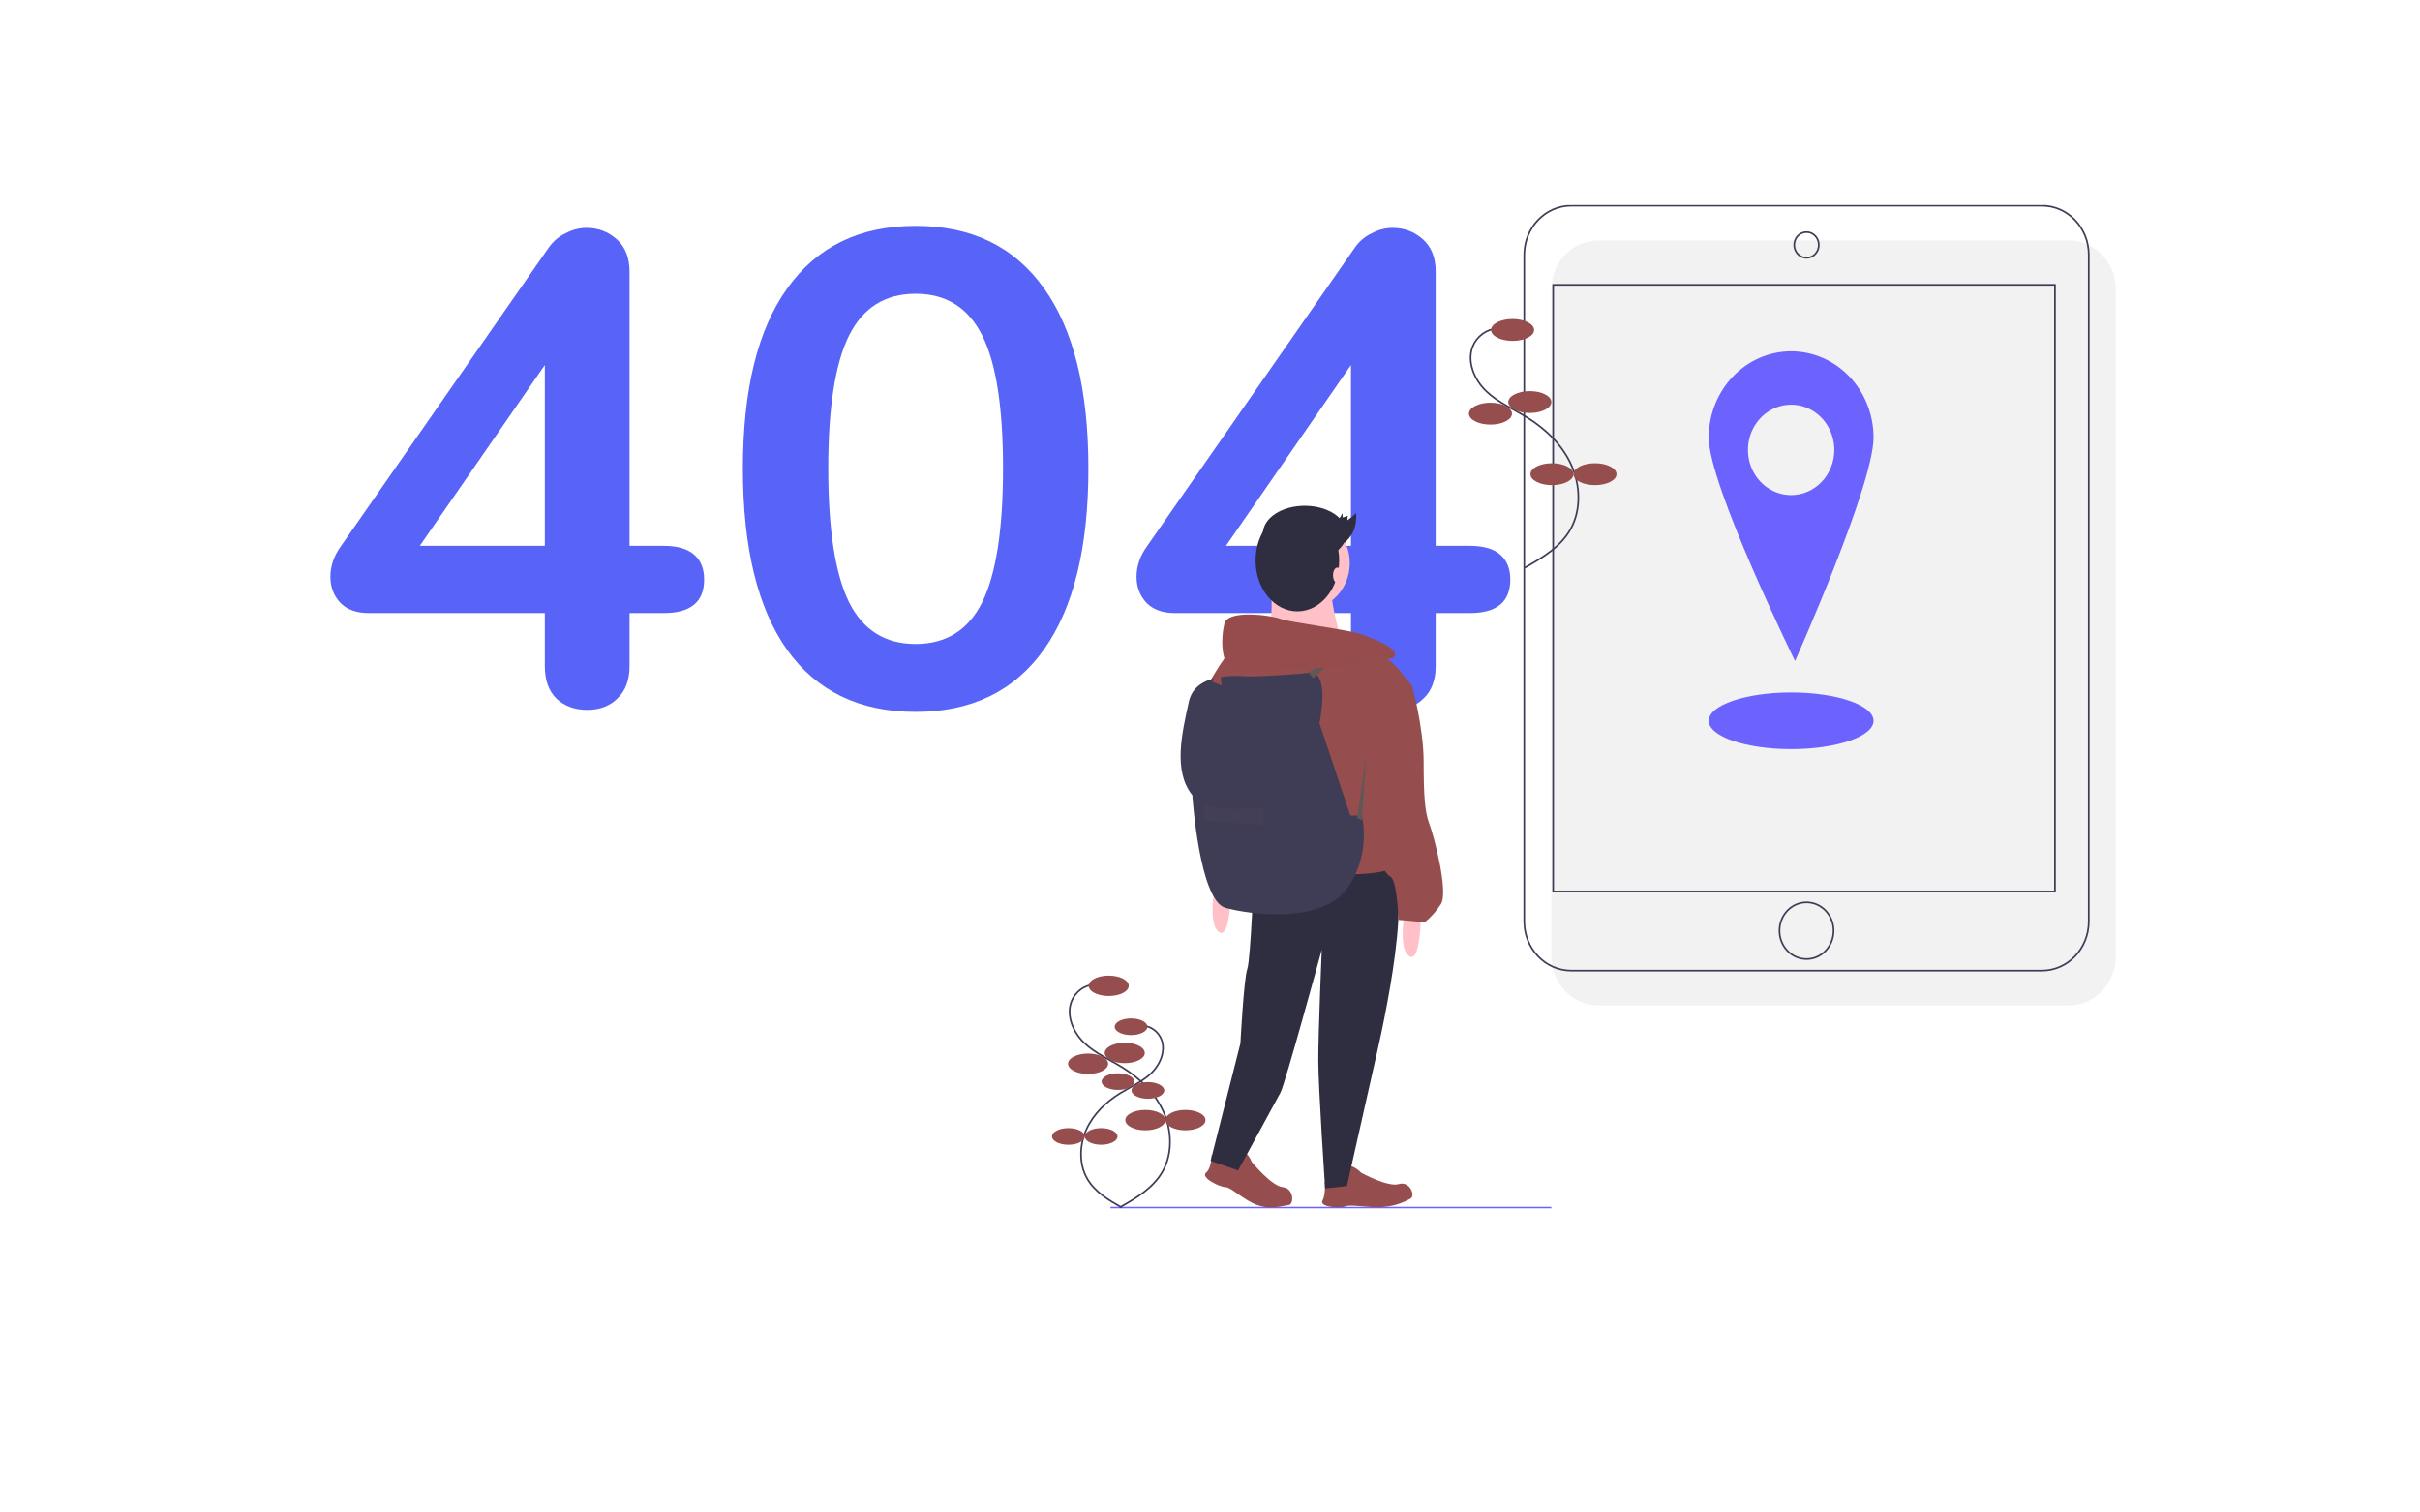 <svg width="1440" height="900" viewBox="0 0 1440 900" fill="none" xmlns="http://www.w3.org/2000/svg">
<path d="M395 324.8C403 324.8 409 326.533 413 330C417 333.467 419 338.4 419 344.8C419 358.133 411 364.8 395 364.8H374.6V396.4C374.6 404.667 372.2 411.067 367.4 415.6C362.867 420.133 356.867 422.4 349.4 422.4C341.933 422.4 335.8 420.133 331 415.6C326.467 411.067 324.2 404.667 324.2 396.4V364.8H219.4C212.2 364.8 206.6 362.8 202.6 358.8C198.6 354.533 196.6 349.333 196.6 343.2C196.6 336.8 198.733 330.667 203 324.8L326.6 147.2C329.267 143.467 332.6 140.667 336.6 138.8C340.6 136.667 344.733 135.6 349 135.6C355.933 135.6 361.933 137.867 367 142.4C372.067 146.933 374.6 153.333 374.6 161.6V324.8H395ZM324.2 324.8V217.2L249.8 324.8H324.2ZM544.844 423.6C511.51 423.6 486.044 411.333 468.444 386.8C450.844 362 442.044 326 442.044 278.8C442.044 231.867 450.844 196.133 468.444 171.6C486.044 146.8 511.51 134.4 544.844 134.4C578.177 134.4 603.644 146.8 621.244 171.6C638.844 196.133 647.644 231.867 647.644 278.8C647.644 325.733 638.844 361.6 621.244 386.4C603.644 411.2 578.177 423.6 544.844 423.6ZM544.844 383.2C562.977 383.2 576.177 374.933 584.444 358.4C592.71 341.6 596.844 315.067 596.844 278.8C596.844 242.267 592.71 215.867 584.444 199.6C576.177 183.067 562.977 174.8 544.844 174.8C526.71 174.8 513.51 183.067 505.244 199.6C496.977 216.133 492.844 242.533 492.844 278.8C492.844 315.067 496.977 341.6 505.244 358.4C513.51 374.933 526.71 383.2 544.844 383.2ZM874.688 324.8C882.688 324.8 888.688 326.533 892.688 330C896.688 333.467 898.688 338.4 898.688 344.8C898.688 358.133 890.688 364.8 874.688 364.8H854.288V396.4C854.288 404.667 851.888 411.067 847.088 415.6C842.554 420.133 836.554 422.4 829.088 422.4C821.621 422.4 815.488 420.133 810.688 415.6C806.154 411.067 803.888 404.667 803.888 396.4V364.8H699.088C691.888 364.8 686.288 362.8 682.288 358.8C678.288 354.533 676.288 349.333 676.288 343.2C676.288 336.8 678.421 330.667 682.688 324.8L806.288 147.2C808.954 143.467 812.288 140.667 816.288 138.8C820.288 136.667 824.421 135.6 828.688 135.6C835.621 135.6 841.621 137.867 846.688 142.4C851.754 146.933 854.288 153.333 854.288 161.6V324.8H874.688ZM803.888 324.8V217.2L729.488 324.8H803.888Z" fill="#5863F8"/>
<g clip-path="url(#clip0)">
<path d="M1231.09 143.073H951.019C935.604 143.073 923.107 156.159 923.107 172.301V569.03C923.107 585.172 935.604 598.258 951.019 598.258H1231.09C1246.5 598.258 1259 585.172 1259 569.03V172.301C1259 156.159 1246.5 143.073 1231.09 143.073Z" fill="#F2F2F2"/>
<path d="M1214.99 122.384H934.92C919.505 122.384 907.008 135.47 907.008 151.612V548.34C907.008 564.482 919.505 577.568 934.92 577.568H1214.99C1230.4 577.568 1242.9 564.482 1242.9 548.34V151.612C1242.9 135.47 1230.4 122.384 1214.99 122.384Z" stroke="#3F3D56" stroke-miterlimit="10"/>
<path d="M1222.78 169.488H924.205V530.463H1222.78V169.488Z" stroke="#3F3D56" stroke-miterlimit="10"/>
<path d="M1074.95 153.419C1079 153.419 1082.27 149.988 1082.27 145.756C1082.27 141.524 1079 138.093 1074.95 138.093C1070.91 138.093 1067.64 141.524 1067.64 145.756C1067.64 149.988 1070.91 153.419 1074.95 153.419Z" stroke="#3F3D56" stroke-miterlimit="10"/>
<path d="M1074.95 570.671C1083.85 570.671 1091.05 563.124 1091.05 553.813C1091.05 544.502 1083.85 536.954 1074.95 536.954C1066.06 536.954 1058.85 544.502 1058.85 553.813C1058.85 563.124 1066.06 570.671 1074.95 570.671Z" stroke="#3F3D56" stroke-miterlimit="10"/>
<path d="M1065.8 209.027C1059.36 209.027 1052.98 210.356 1047.03 212.936C1041.08 215.517 1035.68 219.299 1031.13 224.067C1026.57 228.836 1022.96 234.496 1020.5 240.726C1018.03 246.956 1016.76 253.634 1016.76 260.377C1016.76 288.737 1068.13 393.337 1068.13 393.337C1068.13 393.337 1114.84 288.737 1114.84 260.377C1114.84 246.758 1109.67 233.697 1100.47 224.067C1091.28 214.437 1078.81 209.027 1065.8 209.027ZM1065.8 294.61C1060.72 294.61 1055.75 293.033 1051.53 290.077C1047.31 287.122 1044.01 282.921 1042.07 278.006C1040.12 273.091 1039.62 267.683 1040.61 262.465C1041.6 257.248 1044.04 252.455 1047.64 248.693C1051.23 244.932 1055.81 242.37 1060.79 241.332C1065.77 240.294 1070.94 240.827 1075.63 242.863C1080.32 244.899 1084.33 248.346 1087.16 252.769C1089.98 257.193 1091.49 262.393 1091.49 267.713C1091.49 274.847 1088.78 281.688 1083.96 286.732C1079.15 291.777 1072.61 294.61 1065.8 294.61V294.61Z" fill="#6C63FF"/>
<path d="M1065.81 445.763C1092.89 445.763 1114.84 438.215 1114.84 428.905C1114.84 419.594 1092.89 412.046 1065.81 412.046C1038.73 412.046 1016.78 419.594 1016.78 428.905C1016.78 438.215 1038.73 445.763 1065.81 445.763Z" fill="#6C63FF"/>
<path d="M890.821 195.532C887.702 195.717 884.693 196.808 882.133 198.682C879.572 200.557 877.561 203.142 876.325 206.146C872.7 215.322 877.367 226.1 884.374 232.791C891.38 239.482 900.38 243.306 908.558 248.333C919.542 255.085 929.412 264.459 934.908 276.49C940.403 288.522 940.988 303.426 934.528 314.92C928.532 325.589 917.629 331.974 907.23 337.863" stroke="#3F3D56" stroke-miterlimit="10"/>
<path d="M900.056 202.846C907.129 202.846 912.862 199.929 912.862 196.332C912.862 192.735 907.129 189.818 900.056 189.818C892.983 189.818 887.25 192.735 887.25 196.332C887.25 199.929 892.983 202.846 900.056 202.846Z" fill="#964D4D"/>
<path d="M910.301 245.758C917.374 245.758 923.108 242.841 923.108 239.244C923.108 235.647 917.374 232.73 910.301 232.73C903.228 232.73 897.495 235.647 897.495 239.244C897.495 242.841 903.228 245.758 910.301 245.758Z" fill="#964D4D"/>
<path d="M886.884 252.655C893.957 252.655 899.69 249.739 899.69 246.142C899.69 242.544 893.957 239.628 886.884 239.628C879.811 239.628 874.077 242.544 874.077 246.142C874.077 249.739 879.811 252.655 886.884 252.655Z" fill="#964D4D"/>
<path d="M923.473 288.671C930.546 288.671 936.28 285.754 936.28 282.157C936.28 278.56 930.546 275.644 923.473 275.644C916.401 275.644 910.667 278.56 910.667 282.157C910.667 285.754 916.401 288.671 923.473 288.671Z" fill="#964D4D"/>
<path d="M949.086 288.671C956.159 288.671 961.893 285.754 961.893 282.157C961.893 278.56 956.159 275.644 949.086 275.644C942.013 275.644 936.28 278.56 936.28 282.157C936.28 285.754 942.013 288.671 949.086 288.671Z" fill="#964D4D"/>
<path d="M660.753 718.617H923.108" stroke="#6C63FF" stroke-miterlimit="10"/>
<path d="M651.132 585.861C648.227 586.033 645.426 587.049 643.041 588.795C640.657 590.54 638.784 592.947 637.633 595.745C634.257 604.289 638.603 614.326 645.128 620.556C651.652 626.787 660.033 630.348 667.648 635.029C677.876 641.317 687.067 650.045 692.185 661.249C697.302 672.453 697.847 686.331 691.831 697.035C686.248 706.969 676.095 712.915 666.412 718.399" stroke="#3F3D56" stroke-miterlimit="10"/>
<path d="M659.731 592.671C666.317 592.671 671.657 589.955 671.657 586.605C671.657 583.256 666.317 580.54 659.731 580.54C653.145 580.54 647.806 583.256 647.806 586.605C647.806 589.955 653.145 592.671 659.731 592.671Z" fill="#964D4D"/>
<path d="M669.271 632.631C675.857 632.631 681.197 629.915 681.197 626.565C681.197 623.216 675.857 620.5 669.271 620.5C662.685 620.5 657.346 623.216 657.346 626.565C657.346 629.915 662.685 632.631 669.271 632.631Z" fill="#964D4D"/>
<path d="M647.465 639.053C654.052 639.053 659.391 636.337 659.391 632.987C659.391 629.637 654.052 626.922 647.465 626.922C640.879 626.922 635.54 629.637 635.54 632.987C635.54 636.337 640.879 639.053 647.465 639.053Z" fill="#964D4D"/>
<path d="M681.537 672.591C688.123 672.591 693.462 669.875 693.462 666.525C693.462 663.176 688.123 660.46 681.537 660.46C674.951 660.46 669.612 663.176 669.612 666.525C669.612 669.875 674.951 672.591 681.537 672.591Z" fill="#964D4D"/>
<path d="M705.388 672.591C711.974 672.591 717.313 669.875 717.313 666.525C717.313 663.176 711.974 660.46 705.388 660.46C698.801 660.46 693.462 663.176 693.462 666.525C693.462 669.875 698.801 672.591 705.388 672.591Z" fill="#964D4D"/>
<path d="M680.048 610.367C682.42 610.508 684.708 611.337 686.655 612.763C688.602 614.188 690.132 616.154 691.072 618.439C693.829 625.417 690.279 633.613 684.951 638.701C679.623 643.79 672.778 646.698 666.559 650.521C658.207 655.656 650.701 662.784 646.521 671.934C642.342 681.084 641.897 692.418 646.81 701.159C651.37 709.272 659.661 714.128 667.569 718.606" stroke="#3F3D56" stroke-miterlimit="10"/>
<path d="M673.025 615.928C678.404 615.928 682.764 613.711 682.764 610.975C682.764 608.239 678.404 606.021 673.025 606.021C667.646 606.021 663.286 608.239 663.286 610.975C663.286 613.711 667.646 615.928 673.025 615.928Z" fill="#964D4D"/>
<path d="M665.234 648.562C670.612 648.562 674.973 646.344 674.973 643.609C674.973 640.873 670.612 638.655 665.234 638.655C659.855 638.655 655.495 640.873 655.495 643.609C655.495 646.344 659.855 648.562 665.234 648.562Z" fill="#964D4D"/>
<path d="M683.042 653.807C688.421 653.807 692.781 651.589 692.781 648.854C692.781 646.118 688.421 643.9 683.042 643.9C677.663 643.9 673.303 646.118 673.303 648.854C673.303 651.589 677.663 653.807 683.042 653.807Z" fill="#964D4D"/>
<path d="M655.217 681.197C660.595 681.197 664.956 678.979 664.956 676.243C664.956 673.508 660.595 671.29 655.217 671.29C649.838 671.29 645.478 673.508 645.478 676.243C645.478 678.979 649.838 681.197 655.217 681.197Z" fill="#964D4D"/>
<path d="M635.739 681.197C641.118 681.197 645.478 678.979 645.478 676.243C645.478 673.508 641.118 671.29 635.739 671.29C630.36 671.29 626 673.508 626 676.243C626 678.979 630.36 681.197 635.739 681.197Z" fill="#964D4D"/>
<path d="M721.02 687.153C721.02 687.153 727.834 690.721 732.604 691.435C737.374 692.148 740.057 687.096 739.057 685.34C738.056 683.585 742.144 685.012 744.87 691.435C744.87 691.435 756.455 705.706 763.269 706.42C770.083 707.133 770.137 716.794 766.676 717.123C762.928 717.48 756.455 719.978 748.277 717.123C740.1 714.269 732.604 706.42 729.197 706.42C725.79 706.42 714.205 700.711 717.613 697.857C721.02 695.002 721.02 687.153 721.02 687.153Z" fill="#964D4D"/>
<path d="M788.183 703.274C791.661 703.555 795.16 703.33 798.58 702.606C803.262 701.415 803.963 695.681 802.411 694.44C800.86 693.199 805.162 692.935 809.97 697.839C809.97 697.839 825.786 706.588 832.366 704.602C838.947 702.615 842.42 711.565 839.324 713.216C834.073 716.231 828.236 717.956 822.255 718.26C813.65 718.788 803.892 716.521 800.728 717.845C797.564 719.169 784.784 718.371 786.936 714.397C789.088 710.422 788.183 703.274 788.183 703.274Z" fill="#964D4D"/>
<path d="M776.598 362.899C791.276 362.899 803.174 350.44 803.174 335.07C803.174 319.7 791.276 307.24 776.598 307.24C761.921 307.24 750.022 319.7 750.022 335.07C750.022 350.44 761.921 362.899 776.598 362.899Z" fill="#FFC1C7"/>
<path d="M755.814 346.13C755.814 346.13 759.903 376.1 750.363 380.382C740.823 384.663 798.745 383.236 798.745 383.236C798.745 383.236 790.568 356.12 792.612 348.985C794.656 341.849 755.814 346.13 755.814 346.13Z" fill="#FFC1C7"/>
<path d="M746.274 516.675C746.274 516.675 744.23 570.907 742.185 576.615C740.141 582.324 738.097 620.857 738.097 620.857L720.379 690.788L736.734 696.496C736.734 696.496 759.221 655.109 761.947 650.114C764.673 645.119 786.479 565.198 786.479 565.198C786.479 565.198 784.435 614.435 784.435 630.847C784.435 647.259 788.523 707.2 788.523 707.2L801.471 705.773L818.507 630.134C818.507 630.134 843.038 528.092 826.684 516.675C810.329 505.258 746.274 516.675 746.274 516.675Z" fill="#2F2E41"/>
<path d="M845.764 533.8C845.764 533.8 846.446 575.188 838.268 568.766C830.091 562.343 838.268 530.232 838.268 530.232L845.764 533.8Z" fill="#FFC1C7"/>
<path d="M732.645 519.529C732.645 519.529 733.327 560.916 725.149 554.494C716.972 548.072 725.149 515.961 725.149 515.961L732.645 519.529Z" fill="#FFC1C7"/>
<path d="M832.817 398.935C832.817 398.935 819.188 382.523 807.604 384.663C796.019 386.804 732.645 386.09 732.645 386.09C732.645 386.09 711.521 413.92 716.972 419.629C722.424 425.337 740.141 526.665 740.141 526.665C740.141 526.665 787.16 520.243 803.515 520.243C819.87 520.243 826.684 517.389 826.684 517.389C826.684 517.389 804.878 471.72 815.099 451.026C825.321 430.332 840.313 408.211 840.313 408.211L832.817 398.935Z" fill="#964D4D"/>
<path d="M828.728 403.93L840.313 408.211C840.313 408.211 847.127 433.186 847.127 453.166C847.127 473.147 847.809 483.137 850.534 490.272C853.26 497.408 862.119 530.946 857.349 538.082C854.715 542.144 851.497 545.755 847.809 548.786L832.136 547.359C832.136 547.359 831.454 523.811 827.365 521.67C823.277 519.529 817.825 505.971 817.825 505.971C817.825 505.971 804.878 462.443 813.055 448.171C821.233 433.9 828.728 403.93 828.728 403.93Z" fill="#964D4D"/>
<path d="M785.116 430.332C785.116 430.332 791.93 398.935 778.983 400.362C766.036 401.789 748.318 402.502 743.548 402.502C738.778 402.502 711.521 398.934 707.432 417.487C703.343 436.04 697.892 458.875 709.476 473.146C709.476 473.146 713.565 535.941 729.238 540.223C744.911 544.504 786.479 549.499 801.471 528.805C816.462 508.112 810.329 485.277 810.329 485.277H803.515L785.116 430.332Z" fill="#3F3D56"/>
<path d="M807.604 486.705L813.055 448.171L810.33 488.131L807.604 486.705Z" fill="#605757"/>
<path opacity="0.1" d="M716.291 478.142C716.291 478.142 727.875 483.85 751.726 480.282V490.986L716.291 488.132V478.142Z" fill="#605757"/>
<path d="M778.642 400.005L796.36 390.015L781.368 403.573L778.642 400.005Z" fill="#605757"/>
<path d="M816.462 389.658C816.462 389.658 830.091 394.653 830.091 389.658C830.091 384.663 817.825 380.381 810.329 377.527C802.834 374.672 767.399 370.391 761.947 368.25C756.496 366.11 730.601 362.542 728.557 371.105C726.512 379.668 725.831 397.507 736.053 399.648C746.274 401.788 772.85 396.08 786.479 397.507C800.108 398.934 816.462 389.658 816.462 389.658Z" fill="#964D4D"/>
<path opacity="0.1" d="M816.462 389.658C816.462 389.658 830.091 394.653 830.091 389.658C830.091 384.663 817.825 380.381 810.329 377.527C802.834 374.672 767.399 370.391 761.947 368.25C756.496 366.11 730.601 362.542 728.557 371.105C726.512 379.668 725.831 397.507 736.053 399.648C746.274 401.788 772.85 396.08 786.479 397.507C800.108 398.934 816.462 389.658 816.462 389.658Z" fill="#964D4D"/>
<path d="M721.402 405.714L726.033 395.526L726.853 407.855L721.402 405.714Z" fill="#964D4D"/>
<path d="M771.993 363.794C785.734 363.794 796.873 350.242 796.873 333.525C796.873 316.808 785.734 303.256 771.993 303.256C758.251 303.256 747.112 316.808 747.112 333.525C747.112 350.242 758.251 363.794 771.993 363.794Z" fill="#2F2E41"/>
<path d="M776.383 333.908C790.125 333.908 801.264 326.532 801.264 317.433C801.264 308.333 790.125 300.957 776.383 300.957C762.642 300.957 751.502 308.333 751.502 317.433C751.502 326.532 762.642 333.908 776.383 333.908Z" fill="#2F2E41"/>
<path d="M795.776 346.935C797.19 346.935 798.337 344.876 798.337 342.337C798.337 339.798 797.19 337.739 795.776 337.739C794.361 337.739 793.214 339.798 793.214 342.337C793.214 344.876 794.361 346.935 795.776 346.935Z" fill="#FFC1C7"/>
<path d="M792.203 313.284C794.821 311.784 797.057 309.071 798.731 305.366C798.895 306.19 798.939 307.035 798.861 307.872C799.948 307.744 801.004 307.411 801.977 306.889L801.744 309.56C803.624 308.353 805.352 306.905 806.887 305.247C807.304 309.144 806.68 313.085 805.086 316.633C803.728 319.44 801.883 321.266 800.057 323.065" fill="#2F2E41"/>
</g>
<defs>
<clipPath id="clip0">
<rect width="633" height="597" fill="white" transform="translate(626 122)"/>
</clipPath>
</defs>
</svg>
